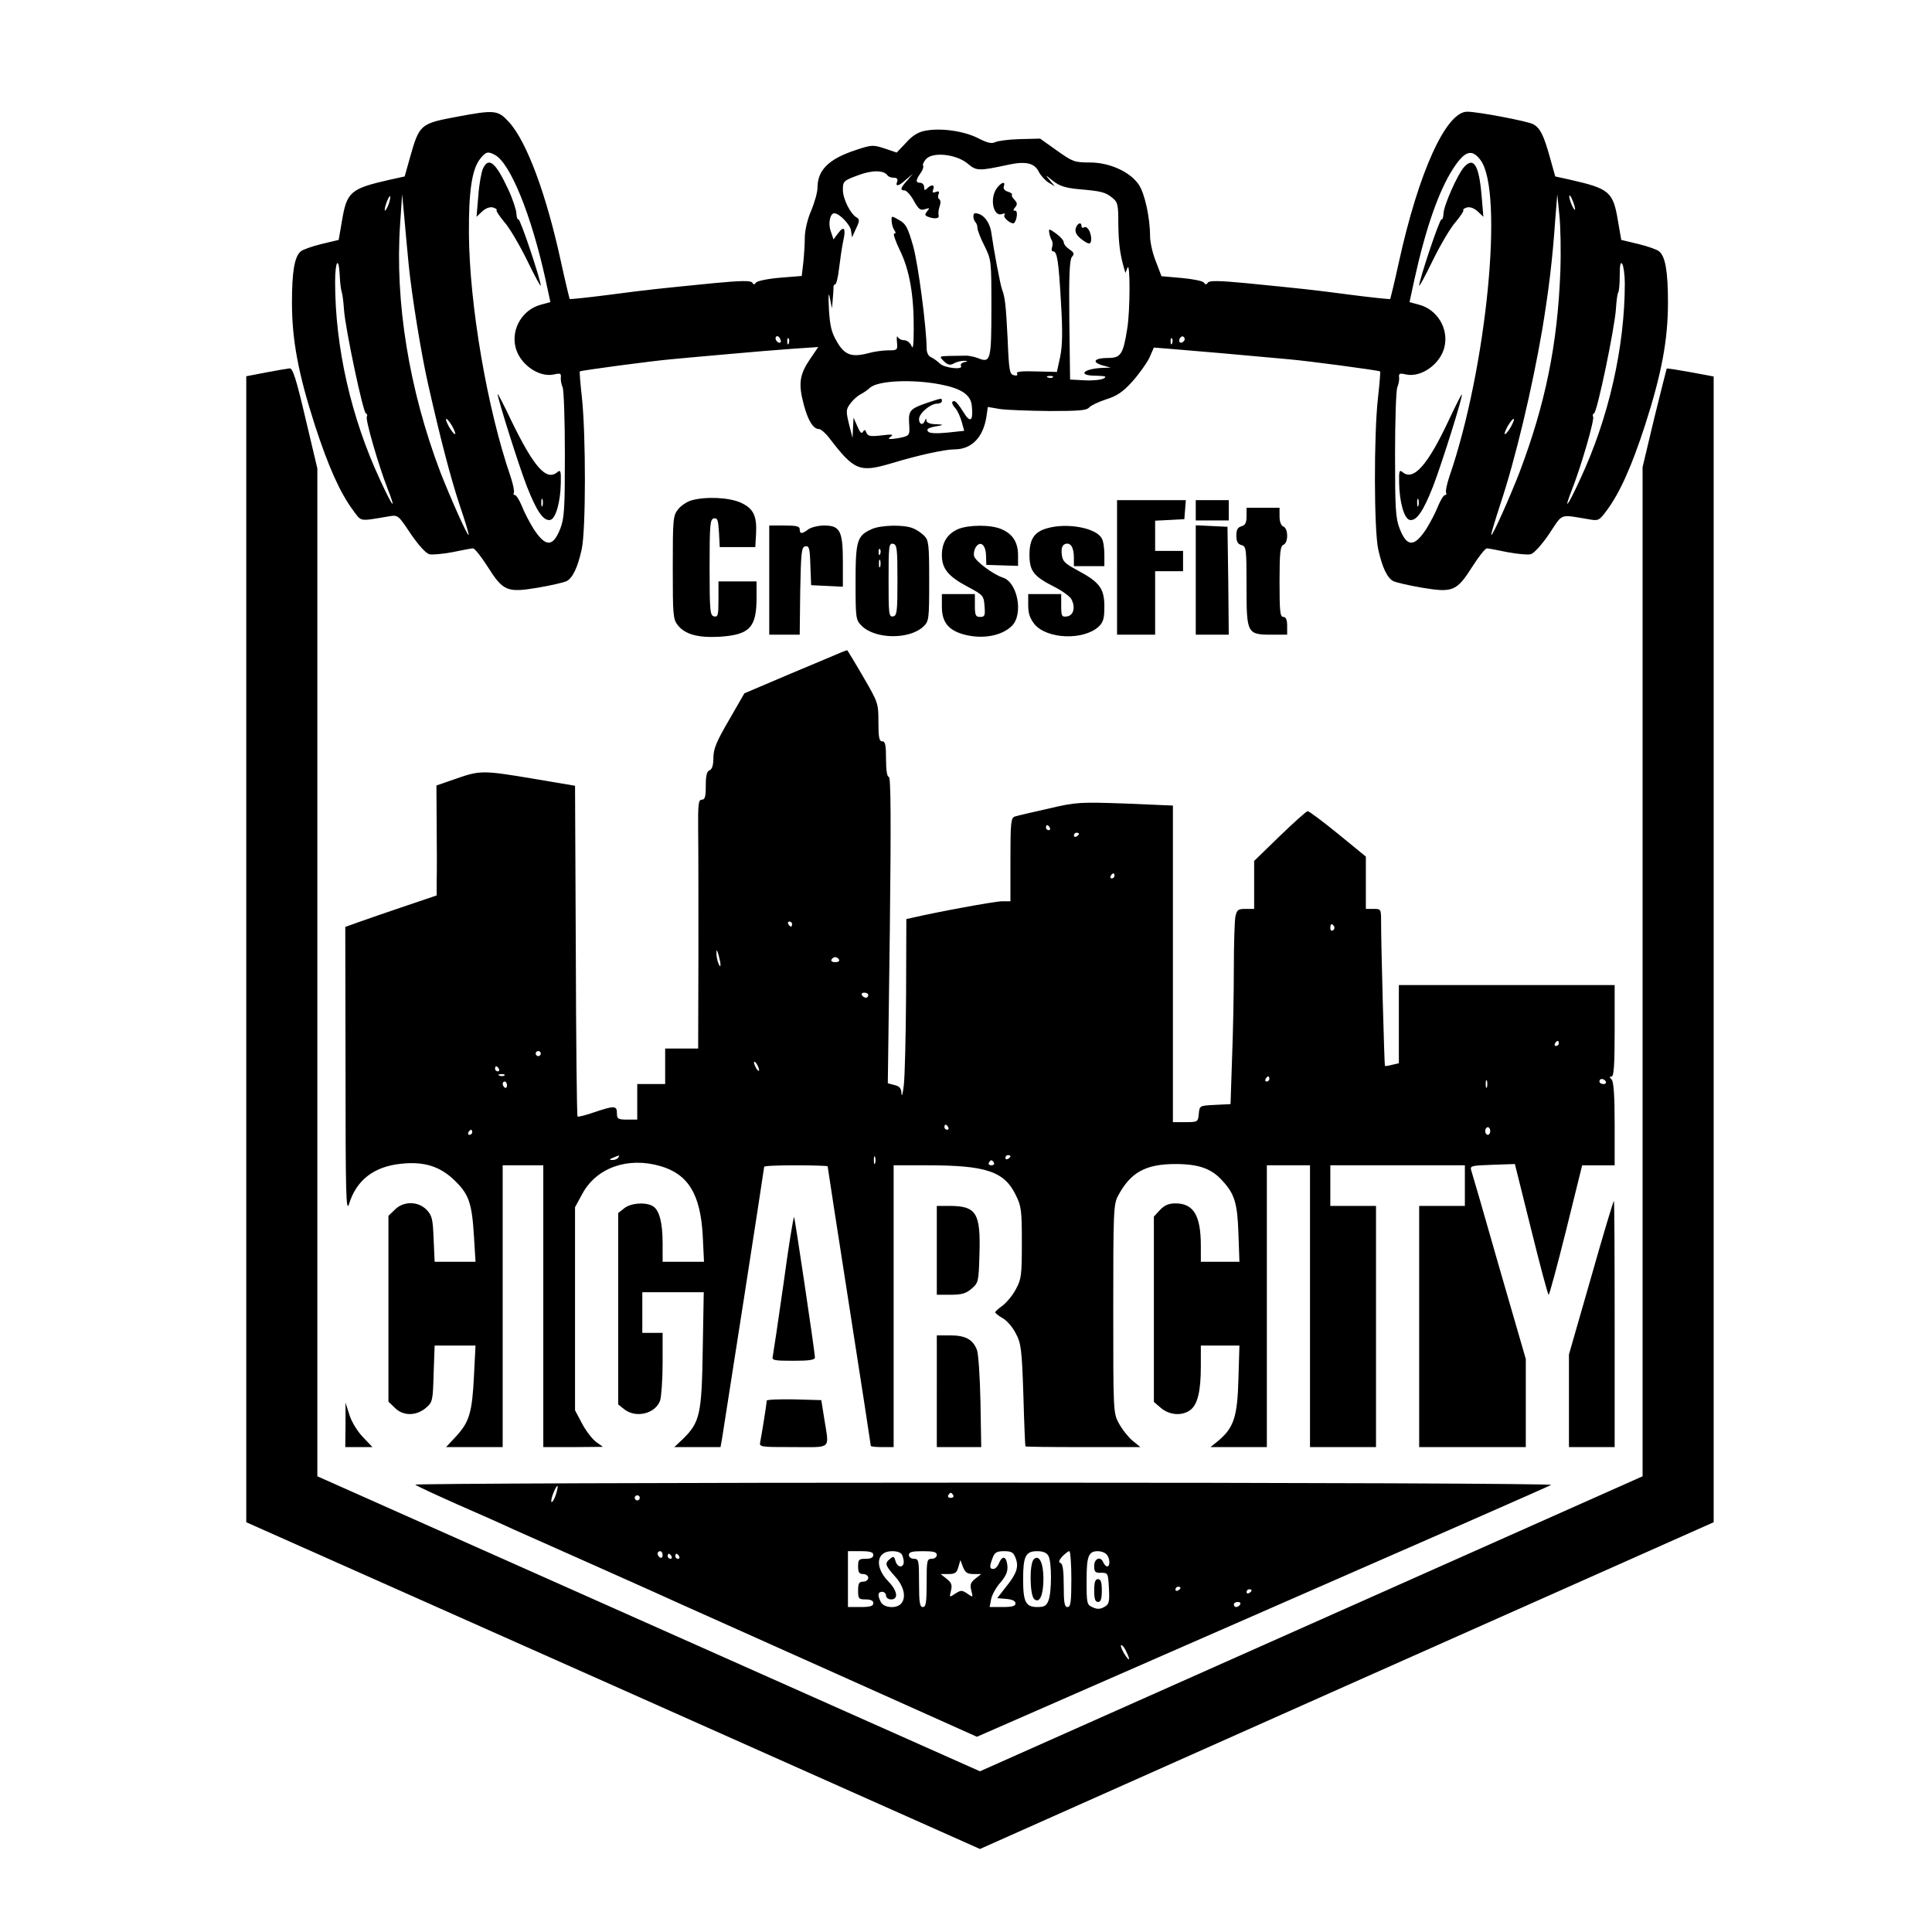 <?xml version="1.0" standalone="no"?>
<!DOCTYPE svg PUBLIC "-//W3C//DTD SVG 20010904//EN"
 "http://www.w3.org/TR/2001/REC-SVG-20010904/DTD/svg10.dtd">
<svg version="1.0" xmlns="http://www.w3.org/2000/svg"
 width="761pt" height="761pt" viewBox="0 0 761 761"
 preserveAspectRatio="xMidYMid meet">
<g transform="translate(0,761) scale(0.1,-0.1)"
fill="#000000" stroke="none">
<path d="M1799 7150 c-144 -27 -147 -30 -184 -160 l-21 -75 -59 -13 c-154 -35
-169 -47 -188 -162 l-13 -75 -67 -16 c-37 -9 -74 -22 -82 -29 -25 -20 -35 -80
-35 -202 0 -147 25 -280 90 -482 53 -163 99 -266 150 -335 35 -47 22 -45 141
-25 37 6 37 6 87 -69 30 -44 60 -77 73 -80 12 -3 53 1 91 8 38 8 75 15 81 15
7 0 32 -32 57 -71 62 -98 77 -104 198 -84 53 9 104 21 114 26 24 13 43 53 59
124 17 74 17 453 1 600 -6 54 -10 101 -8 102 4 4 290 42 361 48 28 3 122 11
210 19 88 8 207 18 264 22 l104 7 -32 -47 c-41 -60 -47 -96 -26 -176 17 -66
38 -100 61 -100 7 0 26 -16 41 -36 98 -128 119 -136 244 -99 102 31 210 55
249 55 66 0 112 46 125 126 l6 41 47 -8 c26 -4 113 -7 194 -8 116 0 148 2 158
14 7 8 37 22 67 32 42 13 66 29 103 70 26 29 56 71 67 93 l18 41 75 -6 c65 -5
295 -25 455 -40 73 -6 358 -44 361 -48 2 -1 -2 -48 -8 -102 -17 -146 -16 -526
1 -600 16 -71 35 -111 59 -124 10 -5 61 -17 114 -26 121 -20 136 -14 198 84
25 39 50 71 57 71 6 0 43 -7 81 -15 38 -7 79 -11 91 -8 13 3 43 36 73 80 56
84 38 77 160 57 34 -6 38 -4 68 37 51 69 97 172 150 335 65 202 90 335 90 482
0 122 -10 182 -35 202 -8 7 -45 20 -82 29 l-67 16 -13 75 c-19 115 -34 127
-188 162 l-59 13 -21 75 c-25 90 -39 116 -66 131 -24 12 -217 49 -260 49 -83
0 -191 -237 -269 -593 -17 -78 -33 -143 -34 -145 -2 -1 -73 6 -157 17 -160 21
-183 23 -414 46 -105 10 -142 10 -147 2 -6 -9 -10 -9 -16 0 -4 6 -43 14 -87
18 l-80 7 -22 58 c-13 31 -23 77 -23 100 0 72 -21 168 -44 202 -34 51 -115 88
-193 88 -61 0 -68 3 -130 47 l-66 47 -80 -2 c-43 -1 -87 -7 -97 -12 -14 -7
-31 -3 -68 16 -55 28 -146 41 -208 29 -27 -5 -50 -19 -75 -47 l-37 -39 -47 16
c-46 15 -51 15 -114 -6 -107 -35 -151 -79 -151 -149 0 -17 -11 -57 -25 -90
-15 -35 -25 -79 -25 -107 0 -26 -3 -71 -6 -99 l-6 -51 -87 -7 c-47 -4 -89 -13
-93 -19 -6 -9 -10 -9 -15 0 -6 8 -43 8 -148 -2 -231 -23 -254 -25 -414 -46
-84 -11 -155 -18 -157 -17 -1 2 -17 67 -34 145 -58 268 -135 475 -205 552 -44
48 -56 49 -206 21z m150 -150 c61 -32 144 -237 200 -492 l19 -88 -37 -10 c-72
-19 -117 -93 -101 -165 15 -68 91 -123 152 -110 25 6 29 4 27 -12 -1 -10 2
-27 7 -38 5 -11 9 -130 9 -265 0 -212 -2 -251 -18 -292 -29 -74 -58 -74 -106
0 -16 26 -37 66 -46 90 -10 23 -21 42 -27 42 -5 0 -7 4 -4 9 3 5 -3 34 -13 64
-92 267 -162 676 -164 957 -1 168 12 253 44 294 22 28 31 31 58 16z m3883 -21
c92 -124 24 -820 -123 -1246 -10 -30 -16 -59 -13 -64 3 -5 1 -9 -4 -9 -6 0
-17 -19 -27 -42 -9 -24 -30 -64 -46 -90 -48 -74 -77 -74 -106 0 -16 41 -18 80
-18 292 0 135 4 254 9 265 5 11 8 28 7 38 -2 16 2 18 27 12 61 -13 137 42 152
110 16 72 -29 146 -101 165 l-37 10 19 88 c44 200 95 347 151 435 47 73 75 83
110 36z m-2021 -13 c35 -30 44 -30 160 -5 69 15 104 7 121 -28 7 -14 24 -33
38 -42 l25 -15 -20 24 c-19 23 -19 23 12 -2 25 -20 48 -28 100 -33 93 -8 107
-12 134 -34 22 -17 24 -27 24 -103 1 -75 6 -116 22 -173 l6 -20 8 20 c11 29
11 -169 -1 -240 -16 -101 -25 -115 -76 -115 -53 0 -66 -16 -22 -29 l33 -9 -30
-1 c-79 -3 -104 -31 -27 -31 37 -1 43 -3 29 -11 -9 -5 -43 -9 -75 -7 l-57 3
-3 234 c-2 175 1 237 10 249 11 12 9 17 -10 30 -12 8 -22 20 -22 28 0 7 -14
22 -30 34 -28 20 -30 20 -27 3 1 -10 6 -23 10 -30 4 -6 4 -18 1 -27 -3 -9 -2
-16 4 -16 16 0 22 -38 31 -200 7 -114 6 -171 -3 -215 l-13 -60 -82 2 c-56 2
-80 -1 -75 -8 4 -7 -1 -10 -12 -7 -17 3 -20 17 -25 143 -7 135 -10 163 -22
195 -7 18 -33 157 -42 222 -6 44 -33 78 -64 78 -10 0 -9 -25 2 -36 4 -4 7 -14
7 -22 0 -8 12 -40 28 -71 27 -55 27 -59 27 -243 0 -206 -3 -219 -52 -199 -15
6 -39 11 -53 10 -14 0 -42 -1 -63 -1 -38 -1 -38 -2 -19 -21 16 -15 24 -17 40
-8 11 6 29 10 39 10 17 -1 17 -2 0 -6 -9 -2 -15 -9 -12 -14 11 -17 -65 -9 -83
9 -10 10 -26 21 -35 25 -10 4 -17 18 -17 34 -1 87 -33 330 -53 403 -21 73 -28
88 -55 103 -31 18 -31 18 -30 -5 1 -13 6 -29 11 -35 6 -9 6 -13 -1 -13 -5 0 5
-30 23 -67 38 -78 55 -177 54 -311 0 -62 -3 -81 -9 -64 -5 12 -18 22 -29 22
-11 0 -22 6 -25 13 -3 6 -5 -3 -3 -20 3 -32 2 -33 -35 -33 -21 0 -57 -5 -81
-12 -63 -16 -91 -6 -121 47 -21 36 -27 61 -31 127 -3 59 -1 71 4 43 l8 -40 3
35 c2 19 3 41 3 48 -1 6 3 12 7 12 4 0 11 28 15 63 4 34 11 82 16 106 12 52 4
64 -20 32 l-18 -24 -11 33 c-11 30 -2 70 14 70 20 0 63 -45 66 -68 l4 -27 16
35 c14 29 14 36 3 43 -25 13 -55 74 -55 109 0 34 2 36 58 57 57 22 104 21 118
0 3 -5 14 -9 24 -9 13 0 17 -5 14 -15 -9 -22 6 -19 35 8 l26 22 -22 -26 c-26
-29 -29 -39 -10 -39 7 0 24 -18 36 -40 19 -34 26 -40 44 -34 19 6 20 5 9 -8
-10 -13 -10 -17 4 -22 26 -10 46 -7 41 7 -2 6 0 22 4 34 5 13 4 25 -1 28 -5 3
-7 12 -3 20 4 11 1 13 -11 9 -12 -5 -15 -2 -10 10 7 19 -7 21 -24 4 -9 -9 -12
-8 -12 5 0 9 -7 17 -15 17 -19 0 -19 10 1 38 9 13 13 26 10 29 -3 4 2 15 11
26 27 30 119 20 164 -17z m-2280 -160 c-14 -36 -22 -33 -9 5 6 16 12 28 14 26
3 -2 0 -16 -5 -31z m79 -241 c12 -119 49 -349 76 -467 46 -205 89 -371 124
-476 22 -64 38 -118 36 -119 -5 -5 -73 149 -111 246 -124 326 -180 673 -159
978 l8 118 8 -85 c4 -47 12 -134 18 -195z m4536 -26 c-11 -286 -59 -521 -161
-790 -38 -98 -106 -251 -111 -246 -2 2 15 57 36 122 58 173 125 454 165 688
25 152 40 272 51 432 l8 100 8 -80 c5 -44 7 -146 4 -226z m53 269 c6 -18 7
-28 2 -23 -10 12 -25 55 -18 55 3 0 10 -15 16 -32z m-4853 -348 c3 -8 7 -40 9
-70 5 -74 75 -404 86 -408 5 -2 7 -8 4 -13 -7 -10 46 -192 81 -282 37 -94 22
-78 -29 33 -114 245 -177 522 -177 779 0 82 14 104 18 29 1 -29 5 -60 8 -68z
m5054 34 c0 -250 -63 -531 -177 -774 -51 -111 -66 -127 -29 -33 35 90 88 272
81 282 -3 5 -1 11 4 13 12 4 81 335 86 411 2 33 6 61 9 65 3 3 6 33 6 66 0 43
3 57 10 46 5 -8 10 -43 10 -76z m-3325 -232 c-8 -8 -25 10 -19 20 4 6 9 5 15
-3 4 -7 6 -15 4 -17z m1590 7 c-10 -15 -25 -10 -19 6 4 8 10 12 15 9 5 -3 7
-10 4 -15z m-1558 -11 c-3 -8 -6 -5 -6 6 -1 11 2 17 5 13 3 -3 4 -12 1 -19z
m1510 0 c-3 -8 -6 -5 -6 6 -1 11 2 17 5 13 3 -3 4 -12 1 -19z m-470 -134 c-3
-3 -12 -4 -19 -1 -8 3 -5 6 6 6 11 1 17 -2 13 -5z m-444 -28 c84 -16 121 -41
125 -85 6 -61 -6 -69 -34 -23 -14 23 -29 42 -35 42 -13 0 -11 -11 5 -29 8 -9
18 -32 24 -52 l10 -36 -66 -7 c-40 -4 -69 -3 -75 3 -11 11 -1 17 43 24 17 3
14 5 -12 6 -23 0 -38 6 -39 14 0 10 -2 10 -6 0 -7 -20 -23 -15 -23 6 0 23 45
61 71 61 11 0 19 5 19 10 0 13 2 13 -56 -6 -70 -24 -76 -31 -73 -83 3 -41 1
-46 -21 -52 -14 -4 -34 -7 -45 -8 -17 -1 -18 1 -5 10 11 8 1 9 -38 4 -43 -5
-53 -3 -59 10 -4 13 -8 14 -14 4 -5 -9 -12 -2 -22 22 l-15 34 -2 -40 -2 -40
-14 55 c-12 50 -12 57 5 80 10 14 28 30 39 36 12 6 30 18 39 27 32 28 167 34
276 13z m-1921 -166 c9 -17 14 -30 10 -30 -4 0 -15 14 -24 30 -9 17 -14 30
-10 30 4 0 15 -14 24 -30z m4170 0 c-9 -16 -20 -30 -24 -30 -4 0 1 13 10 30 9
16 20 30 24 30 4 0 -1 -13 -10 -30z"/>
<path d="M1902 6945 c-6 -14 -15 -62 -18 -107 l-7 -82 22 21 c13 12 30 19 42
16 11 -3 18 -8 15 -11 -3 -2 11 -23 30 -46 20 -22 60 -90 90 -151 29 -60 54
-106 54 -100 0 22 -81 265 -88 261 -4 -2 -7 8 -8 24 -1 15 -15 58 -33 96 -49
105 -77 128 -99 79z"/>
<path d="M1960 6058 c0 -17 84 -284 115 -363 39 -100 66 -138 92 -133 22 4 41
71 42 147 1 46 -1 52 -14 41 -43 -36 -92 20 -181 203 -29 62 -54 109 -54 105z
m177 -440 c-3 -7 -5 -2 -5 12 0 14 2 19 5 13 2 -7 2 -19 0 -25z"/>
<path d="M5767 6952 c-25 -27 -80 -151 -81 -182 -1 -16 -4 -26 -8 -24 -7 4
-88 -239 -88 -261 0 -6 25 40 54 100 30 61 70 129 90 151 19 23 33 44 30 46
-3 3 4 8 15 11 12 3 29 -4 42 -16 l22 -21 -7 82 c-10 121 -31 156 -69 114z"/>
<path d="M5710 5962 c-85 -183 -142 -248 -185 -212 -13 11 -15 5 -14 -41 1
-76 20 -143 42 -147 26 -5 53 33 92 133 34 88 118 355 113 361 -2 1 -23 -41
-48 -94z m-123 -344 c-3 -7 -5 -2 -5 12 0 14 2 19 5 13 2 -7 2 -19 0 -25z"/>
<path d="M3926 6868 c-29 -40 -13 -114 21 -101 11 4 14 2 9 -5 -6 -10 31 -39
39 -30 11 13 15 48 4 48 -9 0 -9 3 0 14 9 11 8 17 -3 29 -8 8 -13 17 -10 20 3
3 -4 8 -16 12 -13 4 -19 12 -16 21 8 22 -11 16 -28 -8z"/>
<path d="M4237 6710 c-3 -14 3 -26 20 -40 33 -26 42 -25 41 3 -2 27 -17 49
-29 41 -5 -3 -9 0 -9 5 0 19 -17 12 -23 -9z"/>
<path d="M1048 6143 l-78 -15 0 -2257 0 -2257 1445 -643 1445 -644 1445 644
1445 643 0 2257 0 2256 -91 17 c-50 9 -93 16 -94 14 -1 -2 -23 -90 -49 -195
l-46 -193 0 -1987 0 -1988 -1305 -581 -1305 -581 -1305 581 -1305 581 0 1985
0 1985 -47 198 c-36 154 -50 197 -62 196 -9 -1 -51 -8 -93 -16z"/>
<path d="M2723 5639 c-17 -5 -41 -21 -52 -35 -20 -25 -21 -40 -21 -229 0 -188
1 -204 20 -228 29 -36 80 -50 166 -45 117 8 144 36 144 154 l0 64 -75 0 -75 0
0 -71 c0 -62 -2 -70 -17 -67 -16 3 -18 20 -18 193 0 171 2 190 17 193 14 3 17
-6 20 -55 l3 -58 70 0 70 0 3 51 c4 72 -10 101 -60 124 -46 21 -139 25 -195 9z"/>
<path d="M4400 5375 l0 -265 75 0 75 0 0 125 0 125 55 0 55 0 0 40 0 40 -55 0
-55 0 0 60 0 59 58 3 57 3 3 38 3 37 -135 0 -136 0 0 -265z"/>
<path d="M4710 5600 l0 -40 65 0 65 0 0 40 0 40 -65 0 -65 0 0 -40z"/>
<path d="M4910 5576 c0 -25 -5 -35 -20 -39 -15 -4 -20 -14 -20 -37 0 -23 5
-33 20 -37 19 -5 20 -14 20 -164 0 -186 2 -189 102 -189 l58 0 0 35 c0 24 -5
35 -15 35 -13 0 -15 22 -15 139 0 114 3 140 15 145 9 3 15 18 15 36 0 18 -6
33 -15 36 -9 4 -15 19 -15 40 l0 34 -65 0 -65 0 0 -34z"/>
<path d="M3030 5325 l0 -215 60 0 60 0 2 172 c3 154 5 173 20 176 15 3 18 -7
20 -75 l3 -78 63 -3 62 -3 0 98 c0 122 -11 143 -74 143 -23 0 -51 -7 -62 -15
-25 -19 -34 -19 -34 0 0 12 -13 15 -60 15 l-60 0 0 -215z"/>
<path d="M3434 5526 c-58 -26 -64 -44 -64 -209 0 -143 1 -149 24 -172 53 -53
188 -55 243 -3 22 21 23 27 23 180 0 146 -2 160 -20 178 -12 12 -32 25 -46 30
-36 14 -124 12 -160 -4z m101 -201 c0 -125 -2 -140 -17 -143 -17 -3 -18 9 -18
143 0 134 1 146 18 143 15 -3 17 -18 17 -143z m-68 103 c-3 -8 -6 -5 -6 6 -1
11 2 17 5 13 3 -3 4 -12 1 -19z m0 -50 c-3 -7 -5 -2 -5 12 0 14 2 19 5 13 2
-7 2 -19 0 -25z"/>
<path d="M3774 5526 c-43 -19 -64 -53 -64 -103 0 -53 25 -84 105 -126 58 -31
60 -34 63 -74 3 -38 1 -43 -17 -43 -18 0 -21 6 -21 45 l0 45 -65 0 -65 0 0
-50 c0 -60 25 -92 86 -109 73 -20 150 -6 190 34 46 46 22 172 -36 190 -38 12
-107 64 -113 84 -3 11 1 28 8 38 19 25 39 4 39 -39 l1 -33 63 -2 62 -2 0 42
c0 51 -21 84 -66 103 -42 18 -129 17 -170 0z"/>
<path d="M4124 5529 c-50 -14 -69 -43 -69 -104 0 -64 16 -85 97 -126 32 -16
62 -38 68 -49 17 -32 9 -64 -17 -68 -21 -3 -23 1 -23 42 l0 46 -65 0 -65 0 0
-44 c0 -33 7 -52 25 -75 50 -59 193 -64 253 -9 18 18 22 32 22 79 0 71 -19 96
-105 142 -52 28 -60 36 -63 65 -2 23 2 34 13 39 22 8 35 -13 35 -54 l0 -33 60
0 60 0 0 46 c0 25 -4 53 -10 63 -22 42 -138 63 -216 40z"/>
<path d="M4710 5325 l0 -215 65 0 65 0 -2 213 -3 212 -62 3 -63 3 0 -216z"/>
<path d="M3315 5041 c-11 -5 -102 -43 -202 -85 l-181 -77 -61 -106 c-49 -84
-61 -113 -61 -148 0 -29 -5 -45 -15 -49 -11 -4 -15 -21 -15 -61 0 -43 -3 -55
-16 -55 -13 0 -15 -18 -14 -122 1 -68 1 -288 1 -490 l-1 -368 -65 0 -65 0 0
-70 0 -70 -55 0 -55 0 0 -70 0 -70 -40 0 c-36 0 -40 3 -40 25 0 30 -9 31 -89
4 -34 -12 -64 -19 -66 -17 -3 2 -6 297 -7 654 l-3 649 -160 27 c-202 34 -214
34 -308 1 l-78 -27 1 -160 c1 -89 1 -186 0 -217 l0 -56 -127 -43 c-71 -24
-152 -52 -180 -62 l-53 -19 1 -567 c0 -488 2 -561 14 -524 29 94 98 147 204
158 91 10 154 -10 211 -65 57 -55 69 -89 77 -223 l6 -98 -81 0 -80 0 -4 89
c-3 78 -6 93 -27 115 -33 35 -92 36 -126 1 l-25 -24 0 -366 0 -366 25 -24 c32
-33 84 -33 122 -1 27 23 28 28 31 135 l4 111 80 0 81 0 -6 -118 c-7 -145 -18
-182 -69 -238 l-41 -44 112 0 111 0 0 555 0 555 80 0 80 0 0 -555 0 -555 118
0 117 1 -28 20 c-15 12 -40 44 -55 73 l-27 51 0 400 0 400 30 55 c56 101 178
144 306 107 110 -32 158 -111 167 -274 l5 -103 -82 0 -81 0 0 74 c0 83 -14
132 -40 146 -30 16 -86 11 -111 -9 l-24 -19 0 -377 0 -377 24 -19 c45 -36 122
-18 141 34 5 16 10 83 10 148 l0 119 -40 0 -40 0 0 80 0 80 121 0 121 0 -4
-227 c-4 -254 -11 -285 -78 -351 l-34 -32 91 0 91 0 6 33 c7 41 166 1064 166
1071 0 4 56 6 125 6 69 0 125 -2 125 -4 0 -2 38 -250 85 -550 47 -300 85 -548
85 -551 0 -3 20 -5 45 -5 l45 0 0 555 0 555 133 0 c231 0 303 -24 348 -117 22
-44 24 -61 24 -188 0 -126 -2 -144 -23 -182 -12 -24 -36 -52 -52 -65 -17 -12
-30 -24 -30 -27 0 -3 13 -14 29 -23 17 -9 40 -36 52 -60 21 -39 24 -62 30
-243 3 -110 7 -201 8 -202 0 -2 103 -3 227 -3 l226 0 -32 26 c-17 15 -41 45
-53 68 -22 40 -22 47 -22 451 0 381 1 412 19 445 49 92 108 125 226 125 92 0
143 -18 186 -67 47 -51 58 -88 62 -205 l4 -113 -76 0 -76 0 0 63 c0 120 -29
167 -100 167 -26 0 -43 -7 -61 -26 l-24 -26 0 -365 0 -365 28 -24 c33 -28 82
-32 114 -9 30 21 43 74 43 173 l0 82 76 0 76 0 -4 -133 c-4 -147 -18 -190 -78
-241 l-32 -26 111 0 111 0 0 555 0 555 85 0 85 0 0 -555 0 -555 130 0 130 0 0
475 0 475 -90 0 -90 0 0 80 0 80 265 0 265 0 0 -80 0 -80 -90 0 -90 0 0 -475
0 -475 210 0 210 0 0 173 0 174 -104 359 c-56 197 -106 369 -110 381 -7 21 -4
22 82 25 l89 3 64 -257 c35 -142 66 -258 69 -258 3 0 34 115 69 255 l63 255
64 0 64 0 0 163 c0 113 -4 167 -12 175 -9 9 -9 12 0 12 9 0 12 47 12 180 l0
180 -425 0 -425 0 0 -154 0 -154 -26 -6 c-15 -4 -27 -6 -29 -4 -2 3 -15 469
-15 566 0 51 0 52 -30 52 l-30 0 0 103 0 103 -110 90 c-60 49 -114 89 -119 89
-5 0 -54 -44 -110 -98 l-101 -98 0 -95 0 -94 -34 0 c-30 0 -34 -4 -40 -31 -3
-17 -6 -109 -6 -204 0 -94 -3 -253 -7 -353 l-6 -181 -61 -3 c-61 -3 -61 -3
-64 -35 -3 -32 -4 -33 -53 -33 l-49 0 0 624 0 623 -187 8 c-180 6 -193 6 -303
-20 -63 -14 -123 -28 -132 -31 -16 -5 -18 -22 -18 -170 l0 -164 -33 0 c-28 0
-260 -43 -354 -65 l-23 -5 -1 -298 c-1 -163 -5 -324 -9 -357 -4 -33 -8 -48 -9
-33 -1 21 -7 29 -27 34 l-27 7 8 603 c5 435 4 604 -4 604 -7 0 -11 26 -11 70
0 56 -3 70 -15 70 -12 0 -15 15 -15 76 0 74 -1 77 -61 180 -33 57 -62 104 -62
103 -1 0 -11 -4 -22 -8z m820 -691 c3 -5 1 -10 -4 -10 -6 0 -11 5 -11 10 0 6
2 10 4 10 3 0 8 -4 11 -10z m115 -24 c0 -3 -4 -8 -10 -11 -5 -3 -10 -1 -10 4
0 6 5 11 10 11 6 0 10 -2 10 -4z m140 -166 c0 -5 -5 -10 -11 -10 -5 0 -7 5 -4
10 3 6 8 10 11 10 2 0 4 -4 4 -10z m-1270 -190 c0 -5 -2 -10 -4 -10 -3 0 -8 5
-11 10 -3 6 -1 10 4 10 6 0 11 -4 11 -10z m2135 -9 c3 -5 1 -12 -5 -16 -5 -3
-10 1 -10 9 0 18 6 21 15 7z m-2417 -151 c0 -9 -3 -7 -8 5 -5 11 -8 29 -8 40
0 16 2 15 8 -5 4 -14 8 -32 8 -40z m467 20 c3 -5 -3 -10 -15 -10 -12 0 -18 5
-15 10 3 6 10 10 15 10 5 0 12 -4 15 -10z m115 -140 c0 -5 -4 -10 -9 -10 -6 0
-13 5 -16 10 -3 6 1 10 9 10 9 0 16 -4 16 -10z m2720 -190 c0 -5 -5 -10 -11
-10 -5 0 -7 5 -4 10 3 6 8 10 11 10 2 0 4 -4 4 -10z m-4010 -40 c0 -5 -4 -10
-10 -10 -5 0 -10 5 -10 10 0 6 5 10 10 10 6 0 10 -4 10 -10z m860 -65 c0 -5
-5 -3 -10 5 -5 8 -10 20 -10 25 0 6 5 3 10 -5 5 -8 10 -19 10 -25z m-1025 5
c3 -5 1 -10 -4 -10 -6 0 -11 5 -11 10 0 6 2 10 4 10 3 0 8 -4 11 -10z m22 -26
c-3 -3 -12 -4 -19 -1 -8 3 -5 6 6 6 11 1 17 -2 13 -5z m3013 -14 c0 -5 -5 -10
-11 -10 -5 0 -7 5 -4 10 3 6 8 10 11 10 2 0 4 -4 4 -10z m857 -32 c-3 -7 -5
-2 -5 12 0 14 2 19 5 13 2 -7 2 -19 0 -25z m468 22 c3 -5 -1 -10 -9 -10 -9 0
-16 5 -16 10 0 6 4 10 9 10 6 0 13 -4 16 -10z m-4328 -15 c0 -8 -4 -12 -9 -9
-4 3 -8 9 -8 15 0 5 4 9 8 9 5 0 9 -7 9 -15z m1738 -165 c3 -5 1 -10 -4 -10
-6 0 -11 5 -11 10 0 6 2 10 4 10 3 0 8 -4 11 -10z m2135 -15 c0 -8 -4 -15 -10
-15 -5 0 -10 7 -10 15 0 8 5 15 10 15 6 0 10 -7 10 -15z m-4010 -5 c0 -5 -5
-10 -11 -10 -5 0 -7 5 -4 10 3 6 8 10 11 10 2 0 4 -4 4 -10z m575 -100 c-3 -5
-14 -10 -23 -9 -14 0 -13 2 3 9 27 11 27 11 20 0z m1012 -22 c-3 -7 -5 -2 -5
12 0 14 2 19 5 13 2 -7 2 -19 0 -25z m533 28 c0 -3 -4 -8 -10 -11 -5 -3 -10
-1 -10 4 0 6 5 11 10 11 6 0 10 -2 10 -4z m-65 -26 c3 -5 -1 -10 -10 -10 -9 0
-13 5 -10 10 3 6 8 10 10 10 2 0 7 -4 10 -10z"/>
<path d="M6267 2578 l-87 -303 0 -182 0 -183 90 0 90 0 0 485 c0 267 -1 485
-3 485 -2 0 -43 -136 -90 -302z"/>
<path d="M3690 2685 l0 -175 54 0 c44 0 61 5 83 24 27 23 28 28 31 136 5 162
-12 190 -118 190 l-50 0 0 -175z"/>
<path d="M3086 2552 c-21 -147 -40 -275 -42 -284 -5 -16 4 -18 80 -18 62 0 86
3 86 13 -1 26 -79 549 -82 553 -3 2 -22 -116 -42 -264z"/>
<path d="M3690 2130 l0 -220 88 0 87 0 -3 177 c-2 98 -8 191 -14 206 -16 41
-45 57 -105 57 l-53 0 0 -220z"/>
<path d="M3020 2093 c0 -12 -20 -135 -25 -160 -5 -23 -5 -23 130 -23 154 0
141 -12 122 110 l-12 75 -107 3 c-60 1 -108 -1 -108 -5z"/>
<path d="M1361 1998 l-1 -88 53 0 54 0 -38 40 c-22 23 -45 61 -53 88 l-15 47
0 -87z"/>
<path d="M1636 1762 c5 -5 79 -39 164 -77 85 -37 184 -81 220 -98 36 -16 187
-83 335 -149 149 -66 297 -133 330 -148 33 -15 308 -138 612 -274 l551 -247
1124 492 c618 270 1130 495 1138 500 9 5 -952 9 -2235 9 -1237 0 -2245 -4
-2239 -8z m553 -41 c-6 -18 -14 -30 -17 -27 -2 3 1 19 8 36 7 17 14 29 16 27
2 -2 -1 -18 -7 -36z m1566 -1 c3 -5 -1 -10 -10 -10 -9 0 -13 5 -10 10 3 6 8
10 10 10 2 0 7 -4 10 -10z m-1235 -10 c0 -5 -4 -10 -10 -10 -5 0 -10 5 -10 10
0 6 5 10 10 10 6 0 10 -4 10 -10z m90 -226 c0 -8 -4 -12 -10 -9 -5 3 -10 10
-10 16 0 5 5 9 10 9 6 0 10 -7 10 -16z m830 1 c0 -10 -10 -15 -30 -15 -27 0
-30 -3 -30 -30 0 -23 4 -30 20 -30 11 0 20 -7 20 -15 0 -8 -9 -15 -20 -15 -16
0 -20 -7 -20 -35 0 -32 2 -35 30 -35 20 0 30 -5 30 -15 0 -11 -12 -15 -50 -15
l-50 0 0 110 0 110 50 0 c38 0 50 -4 50 -15z m114 -1 c10 -26 7 -44 -8 -44 -7
0 -16 10 -19 22 -5 18 -8 19 -21 8 -22 -18 -20 -25 19 -69 37 -40 46 -86 23
-109 -19 -19 -66 -15 -78 7 -14 27 -13 41 5 41 8 0 15 -7 15 -15 0 -8 9 -15
20 -15 30 0 25 34 -10 70 -56 57 -49 120 14 120 22 0 36 -6 40 -16z m136 1 c0
-8 -9 -15 -20 -15 -19 0 -20 -7 -20 -95 0 -78 -3 -95 -15 -95 -12 0 -15 17
-15 95 0 88 -1 95 -20 95 -11 0 -20 7 -20 15 0 12 13 15 55 15 42 0 55 -3 55
-15z m310 -11 c14 -35 5 -62 -37 -114 l-35 -45 36 -3 c23 -2 36 -8 36 -18 0
-10 -13 -14 -51 -14 l-51 0 6 31 c3 17 20 47 37 66 22 26 29 43 27 66 -4 37
-19 42 -33 10 -5 -13 -15 -23 -22 -23 -16 0 -16 10 -3 44 8 21 16 26 45 26 29
0 37 -5 45 -26z m130 7 c13 -25 13 -141 0 -175 -8 -21 -16 -26 -44 -26 -46 0
-56 20 -56 110 0 90 10 110 55 110 24 0 38 -6 45 -19z m90 -91 c0 -91 -3 -110
-15 -110 -12 0 -15 16 -15 84 0 59 -4 86 -12 89 -9 3 -8 10 6 26 11 11 23 21
28 21 4 0 8 -49 8 -110z m138 98 c14 -14 16 -48 3 -48 -5 0 -11 7 -15 15 -10
27 -36 17 -36 -13 0 -24 4 -28 28 -27 26 0 27 -2 30 -62 3 -55 0 -63 -19 -73
-16 -9 -28 -9 -45 -1 -23 10 -24 15 -24 104 0 98 7 117 45 117 12 0 26 -5 33
-12z m-1713 -8 c3 -5 1 -10 -4 -10 -6 0 -11 5 -11 10 0 6 2 10 4 10 3 0 8 -4
11 -10z m30 0 c3 -5 1 -10 -4 -10 -6 0 -11 5 -11 10 0 6 2 10 4 10 3 0 8 -4
11 -10z m1159 -70 l31 0 -23 -18 c-19 -15 -22 -24 -16 -47 7 -28 7 -28 -16
-12 -21 14 -25 14 -47 0 -24 -16 -24 -16 -17 12 5 22 2 31 -17 46 l-24 19 31
0 c26 0 33 5 39 28 l8 27 10 -27 c9 -22 17 -28 41 -28z m816 -54 c0 -3 -4 -8
-10 -11 -5 -3 -10 -1 -10 4 0 6 5 11 10 11 6 0 10 -2 10 -4z m280 -10 c0 -3
-4 -8 -10 -11 -5 -3 -10 -1 -10 4 0 6 5 11 10 11 6 0 10 -2 10 -4z m-45 -56
c-3 -5 -10 -10 -16 -10 -5 0 -9 5 -9 10 0 6 7 10 16 10 8 0 12 -4 9 -10z
m-448 -187 c18 -37 11 -39 -11 -3 -9 17 -14 30 -9 30 4 0 14 -12 20 -27z"/>
<path d="M4072 1468 c-18 -18 -16 -142 2 -157 21 -18 36 16 36 81 0 61 -17 97
-38 76z"/>
<path d="M4310 1345 c0 -33 4 -45 15 -45 11 0 15 12 15 45 0 33 -4 45 -15 45
-11 0 -15 -12 -15 -45z"/>
</g>
</svg>
